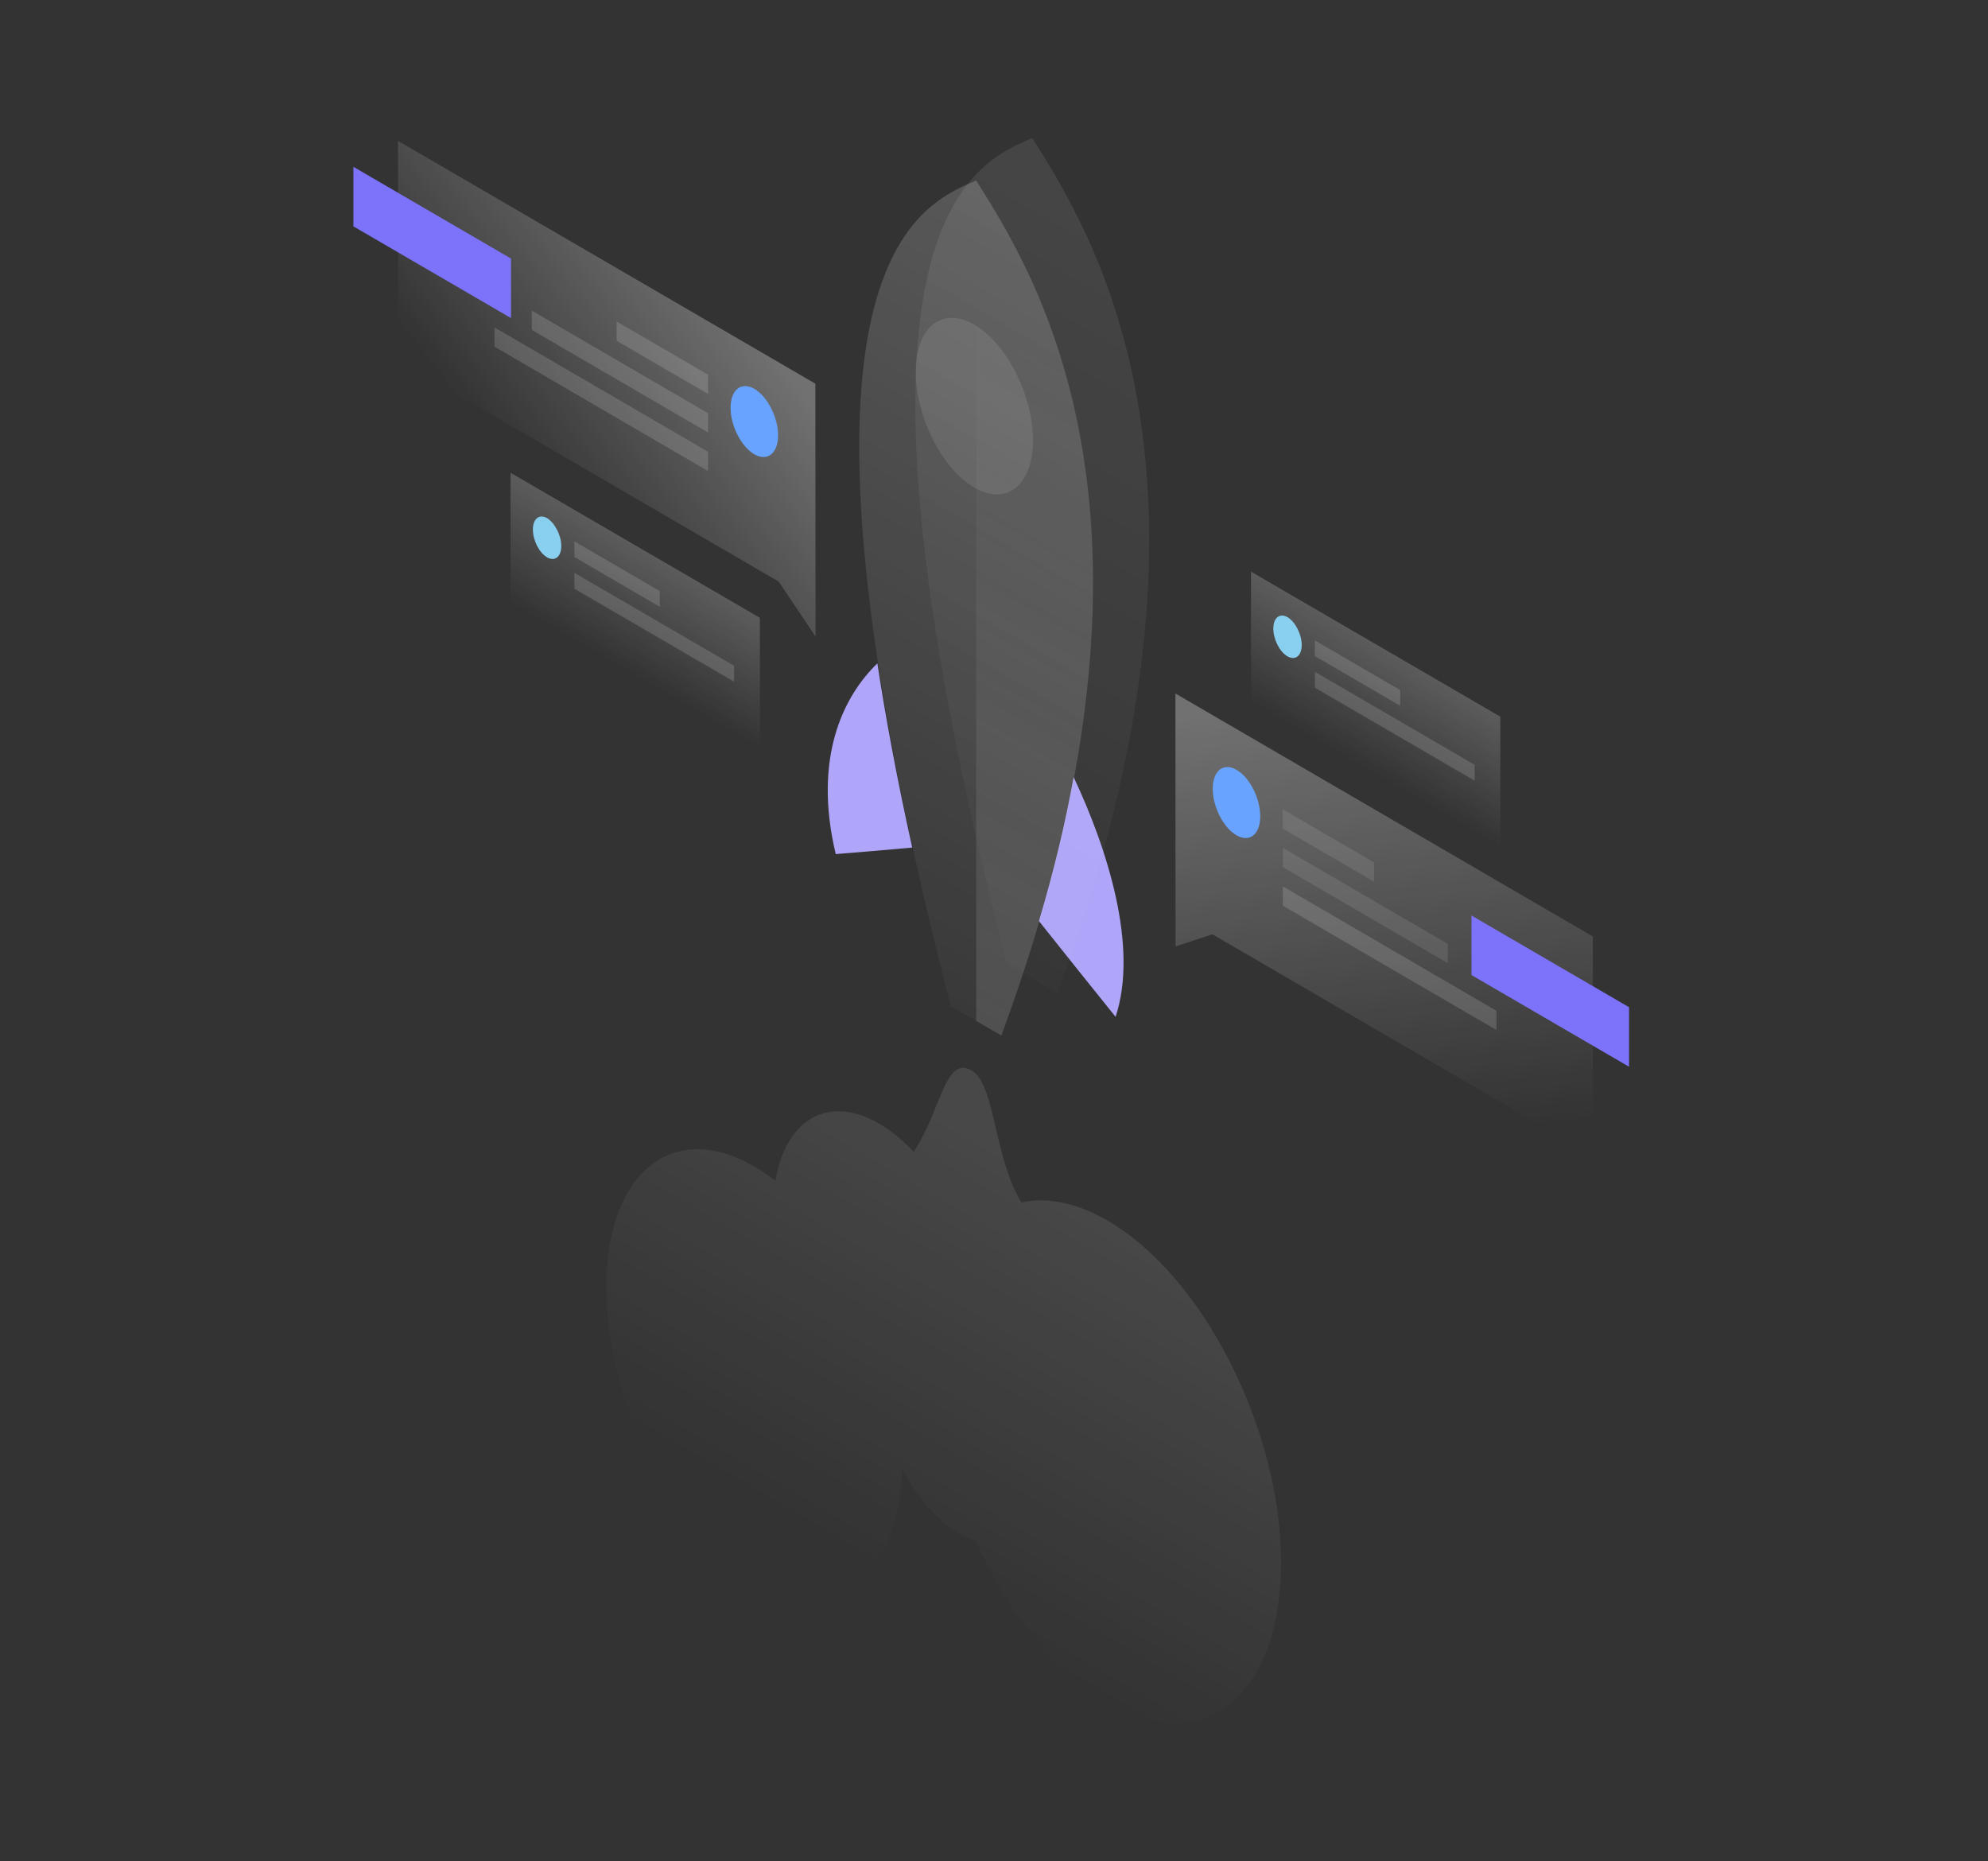 <svg width="360" height="337" viewBox="0 0 360 337" fill="none" xmlns="http://www.w3.org/2000/svg">
<rect x="0" y="0" width="360" height="337" fill="#333333" stroke="none"/>
<path d="M188.142 166.776C192.945 172.828 198.278 179.47 202.019 184.115C206.18 171.505 200.623 153.885 194.425 140.712C192.945 148.903 190.878 157.572 188.142 166.776Z" fill="#AFA5F9"/>
<path d="M158.879 120.109C152.709 126.076 147.18 137.222 151.34 154.645C155.082 154.335 160.387 153.913 165.19 153.463C162.453 141.078 160.387 130.016 158.879 120.109Z" fill="#AFA5F9"/>
<path opacity="0.2" d="M172.17 182.173C137.659 48.587 166.055 37.244 176.777 32.684C187.5 49.741 215.868 94.101 181.329 187.492L172.17 182.173Z" fill="url(#paint0_linear_603_21150)"/>
<path opacity="0.1" d="M182.334 174.488C147.822 40.931 176.191 29.56 186.941 25C197.663 42.057 226.032 86.417 191.492 179.808L182.334 174.488Z" fill="url(#paint1_linear_603_21150)"/>
<path opacity="0.15" d="M181.329 187.492C215.868 94.101 187.499 49.741 176.777 32.684V184.847L181.329 187.492Z" fill="url(#paint2_linear_603_21150)"/>
<path opacity="0.1" d="M187.053 79.718C187.053 87.852 182.306 91.68 176.442 88.274C170.579 84.869 165.832 75.496 165.832 67.361C165.832 59.227 170.579 55.399 176.442 58.804C182.306 62.21 187.053 71.583 187.053 79.718Z" fill="white"/>
<path opacity="0.1" d="M184.959 217.722C182.53 213.725 181.357 208.659 180.324 204.212C179.123 199.089 178.118 194.726 175.605 193.628C172.729 192.362 171.445 195.571 169.63 200.018C168.569 202.635 167.312 205.732 165.469 208.574C163.487 206.463 161.393 204.718 159.187 203.452C149.945 198.076 142.238 202.72 140.423 213.81C139.167 212.853 137.91 211.98 136.626 211.22C121.799 202.607 109.792 212.374 109.792 233.09C109.792 253.778 121.799 277.534 136.598 286.147C150.978 294.507 162.733 285.528 163.403 266.079C166.111 271.145 169.713 275.395 173.706 277.703C174.739 278.294 175.745 278.745 176.694 279.026C182.446 291.777 191.018 302.754 200.595 308.327C217.907 318.404 231.952 307.032 231.98 282.939C231.98 258.845 217.935 231.12 200.623 221.044C194.899 217.722 189.566 216.709 184.959 217.722Z" fill="url(#paint3_linear_603_21150)"/>
<path opacity="0.3" d="M212.853 125.569L288.438 169.563L288.466 209.278L219.554 169.169L212.881 171.364L212.853 125.569Z" fill="url(#paint4_linear_603_21150)"/>
<path d="M266.463 176.543V165.763L295 182.37V193.15L266.463 176.543Z" fill="#7D73FB"/>
<path opacity="0.1" d="M232.287 146.539L248.845 156.165V159.655L232.287 150.029V146.539Z" fill="white"/>
<path opacity="0.1" d="M232.315 153.519L262.192 170.914V174.404L232.315 157.009V153.519Z" fill="white"/>
<path opacity="0.15" d="M232.315 160.5L270.987 183.017V186.507L232.315 163.99V160.5Z" fill="white"/>
<path d="M228.21 147.805C228.21 151.07 226.284 152.618 223.91 151.239C221.537 149.86 219.61 146.088 219.61 142.823C219.61 139.558 221.537 138.01 223.91 139.389C226.312 140.768 228.21 144.54 228.21 147.805Z" fill="#68A4FF"/>
<path opacity="0.3" d="M147.655 69.472L72.069 25.507L72.097 65.222L141.009 105.303L147.683 115.267L147.655 69.472Z" fill="url(#paint5_linear_603_21150)"/>
<path d="M64 40.987V30.207L92.537 46.814V57.594L64 40.987Z" fill="#7D73FB"/>
<path opacity="0.15" d="M128.221 67.84L111.663 58.213V61.704L128.221 71.33V67.84Z" fill="white"/>
<path opacity="0.15" d="M128.221 74.82L96.306 56.243V59.733L128.221 78.31V74.82Z" fill="white"/>
<path opacity="0.15" d="M128.221 81.8L89.549 59.283V62.773L128.221 85.291V81.8Z" fill="white"/>
<path d="M132.297 73.835C132.297 77.1 134.224 80.872 136.597 82.251C138.971 83.63 140.897 82.082 140.897 78.817C140.897 75.552 138.971 71.78 136.597 70.401C134.224 69.05 132.297 70.57 132.297 73.835Z" fill="#68A4FF"/>
<path opacity="0.2" d="M137.603 111.862L92.453 85.6V109.3L137.603 135.561V111.862Z" fill="url(#paint6_linear_603_21150)"/>
<path opacity="0.15" d="M104.012 98.013L119.481 107.02V109.863L104.012 100.856V98.013Z" fill="white"/>
<path opacity="0.15" d="M104.012 103.727L132.94 120.559V123.43L104.012 106.598V103.727Z" fill="white"/>
<path d="M101.639 98.858C101.639 100.8 100.494 101.729 99.07 100.912C97.646 100.096 96.501 97.844 96.501 95.874C96.501 93.932 97.646 93.003 99.07 93.819C100.466 94.664 101.639 96.915 101.639 98.858Z" fill="#89D0F0"/>
<path opacity="0.2" d="M271.685 129.763L226.535 103.502V127.202L271.685 153.491V129.763Z" fill="url(#paint7_linear_603_21150)"/>
<path opacity="0.15" d="M238.095 115.943L253.564 124.95V127.793L238.095 118.786V115.943Z" fill="white"/>
<path opacity="0.15" d="M238.123 121.657L267.05 138.488V141.359L238.123 124.528V121.657Z" fill="white"/>
<path d="M235.721 116.787C235.721 118.729 234.576 119.658 233.152 118.842C231.728 118.026 230.583 115.774 230.583 113.804C230.583 111.862 231.728 110.933 233.152 111.749C234.576 112.593 235.721 114.845 235.721 116.787Z" fill="#89D0F0"/>
<defs>
<linearGradient id="paint0_linear_603_21150" x1="217.012" y1="37.42" x2="129.167" y2="188.397" gradientUnits="userSpaceOnUse">
<stop stop-color="white"/>
<stop offset="1" stop-color="white" stop-opacity="0"/>
</linearGradient>
<linearGradient id="paint1_linear_603_21150" x1="227.173" y1="29.738" x2="139.328" y2="180.715" gradientUnits="userSpaceOnUse">
<stop stop-color="white"/>
<stop offset="1" stop-color="white" stop-opacity="0"/>
</linearGradient>
<linearGradient id="paint2_linear_603_21150" x1="200.826" y1="70.475" x2="132.997" y2="191.884" gradientUnits="userSpaceOnUse">
<stop stop-color="white" stop-opacity="0"/>
<stop offset="1" stop-color="white"/>
</linearGradient>
<linearGradient id="paint3_linear_603_21150" x1="194.523" y1="217.502" x2="156.581" y2="282.712" gradientUnits="userSpaceOnUse">
<stop stop-color="white"/>
<stop offset="1" stop-color="white" stop-opacity="0"/>
</linearGradient>
<linearGradient id="paint4_linear_603_21150" x1="245.329" y1="126.855" x2="255.258" y2="206.735" gradientUnits="userSpaceOnUse">
<stop stop-color="white"/>
<stop offset="1" stop-color="white" stop-opacity="0"/>
</linearGradient>
<linearGradient id="paint5_linear_603_21150" x1="131.171" y1="53.569" x2="91.904" y2="84.069" gradientUnits="userSpaceOnUse">
<stop stop-color="white"/>
<stop offset="1" stop-color="white" stop-opacity="0"/>
</linearGradient>
<linearGradient id="paint6_linear_603_21150" x1="120.115" y1="101.68" x2="109.81" y2="119.391" gradientUnits="userSpaceOnUse">
<stop stop-color="white"/>
<stop offset="1" stop-color="white" stop-opacity="0"/>
</linearGradient>
<linearGradient id="paint7_linear_603_21150" x1="254.214" y1="119.603" x2="243.909" y2="137.314" gradientUnits="userSpaceOnUse">
<stop stop-color="white"/>
<stop offset="1" stop-color="white" stop-opacity="0"/>
</linearGradient>
</defs>
</svg>
